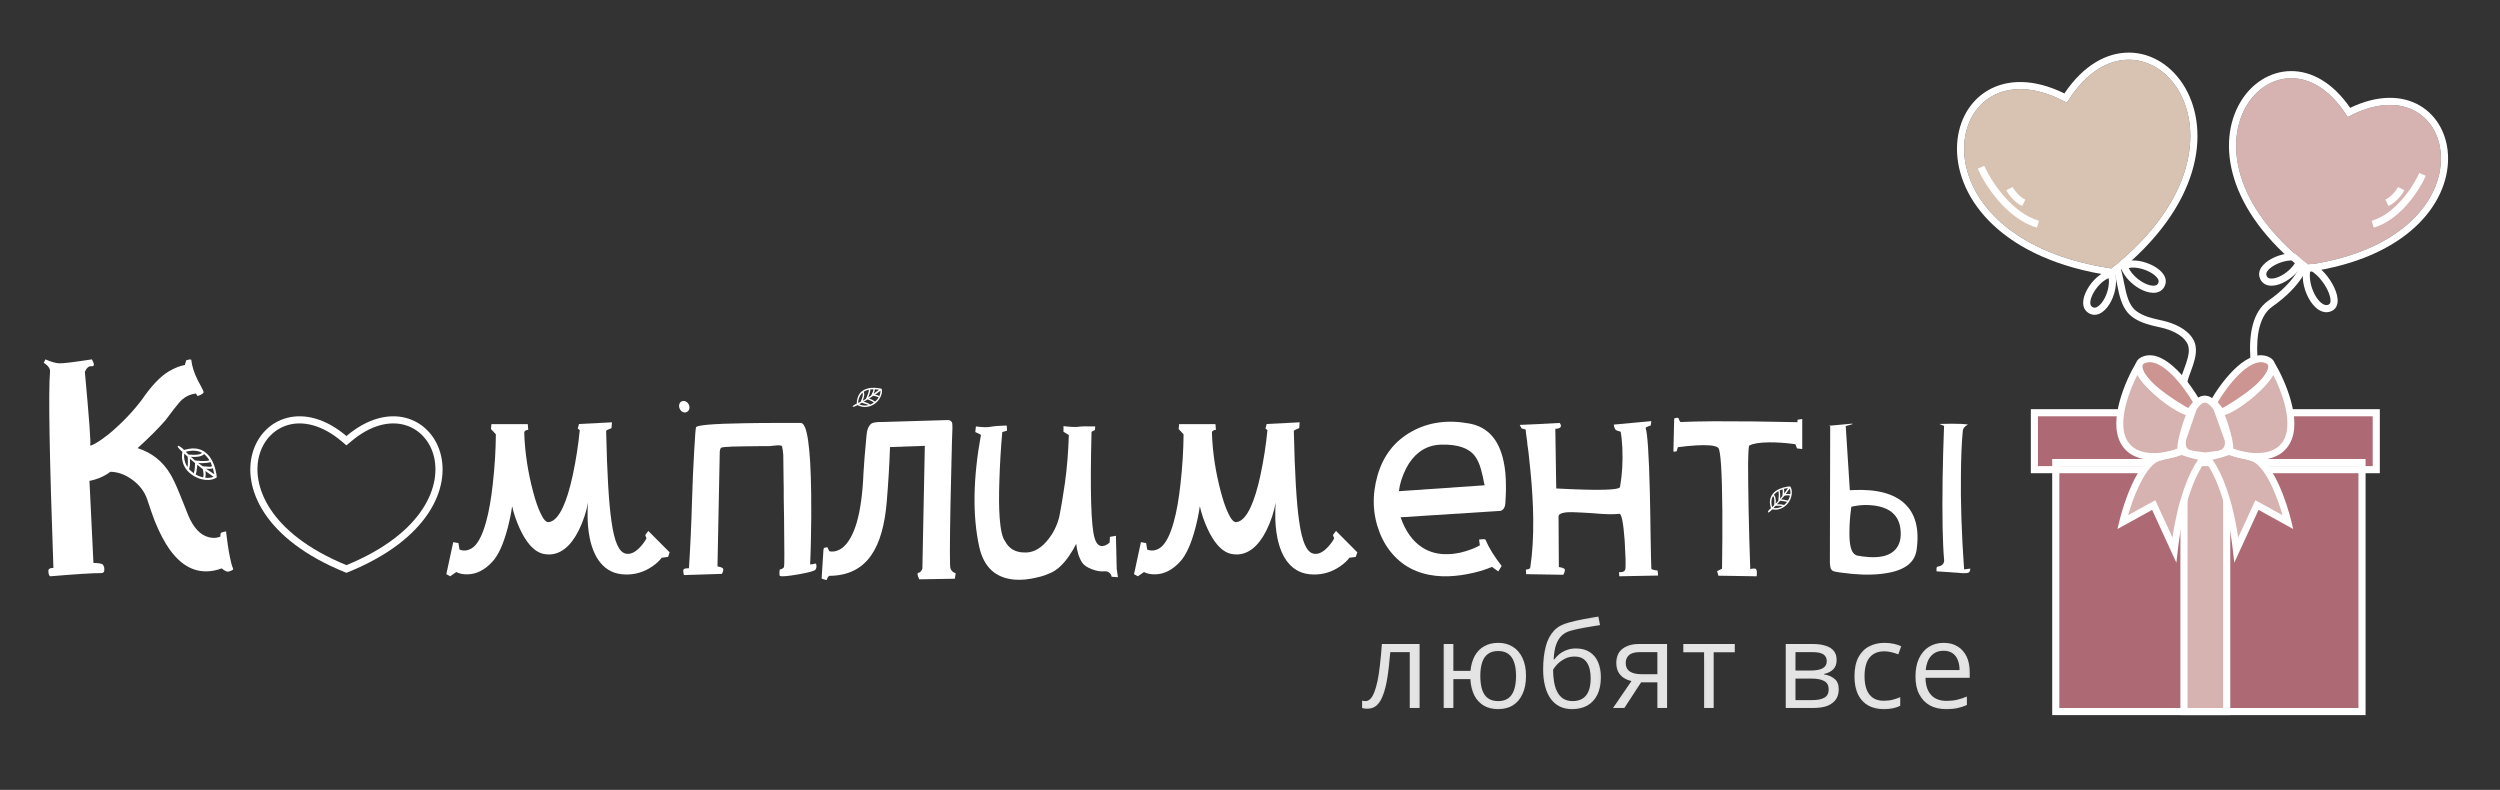 <svg width="345" height="109" viewBox="0 0 345 109" fill="none" xmlns="http://www.w3.org/2000/svg">
<rect x="0" y="0" width="345" height="109" fill="#333333" stroke="none"/>
<mask id="mask0_138_84245" style="mask-type:luminance" maskUnits="userSpaceOnUse" x="186" y="83" width="87" height="16">
<path d="M195.908 97.703H194.545V89.994H191.859C191.751 91.385 191.615 92.577 191.448 93.57C191.286 94.559 191.082 95.367 190.835 95.996C190.592 96.618 190.298 97.078 189.948 97.373C189.604 97.663 189.192 97.808 188.714 97.808C188.569 97.808 188.431 97.8 188.302 97.784C188.174 97.768 188.064 97.741 187.972 97.703V96.688C188.042 96.71 188.115 96.726 188.189 96.737C188.27 96.747 188.354 96.753 188.44 96.753C188.682 96.753 188.902 96.653 189.1 96.455C189.305 96.251 189.488 95.944 189.649 95.536C189.816 95.128 189.963 94.612 190.093 93.989C190.222 93.361 190.335 92.623 190.431 91.774C190.533 90.92 190.622 89.953 190.698 88.874H195.908V97.703ZM210.589 93.272C210.589 94.234 210.432 95.058 210.121 95.746C209.814 96.433 209.374 96.96 208.799 97.325C208.223 97.685 207.535 97.864 206.734 97.864C205.987 97.864 205.333 97.703 204.774 97.381C204.221 97.059 203.782 96.589 203.46 95.971C203.143 95.354 202.96 94.602 202.912 93.716H200.565V97.703H199.226V88.874H200.565V92.58H202.927C203.003 91.763 203.202 91.068 203.524 90.493C203.846 89.918 204.283 89.478 204.83 89.172C205.379 88.866 206.024 88.713 206.766 88.713C207.54 88.713 208.212 88.895 208.782 89.26C209.357 89.62 209.801 90.141 210.113 90.823C210.43 91.5 210.589 92.316 210.589 93.272ZM204.283 93.272C204.283 94.014 204.365 94.645 204.532 95.166C204.704 95.681 204.971 96.076 205.33 96.35C205.696 96.618 206.17 96.753 206.75 96.753C207.326 96.753 207.793 96.618 208.153 96.35C208.519 96.081 208.785 95.689 208.951 95.174C209.123 94.653 209.21 94.019 209.21 93.272C209.21 92.537 209.123 91.914 208.951 91.403C208.779 90.893 208.514 90.507 208.153 90.243C207.793 89.975 207.326 89.841 206.75 89.841C206.175 89.841 205.704 89.975 205.338 90.243C204.979 90.507 204.712 90.893 204.54 91.403C204.368 91.914 204.283 92.537 204.283 93.272ZM212.955 92.402C212.955 91.146 213.076 90.074 213.318 89.188C213.56 88.296 213.933 87.582 214.44 87.045C214.95 86.503 215.606 86.132 216.407 85.933C217.095 85.745 217.794 85.584 218.504 85.45C219.213 85.31 219.904 85.189 220.576 85.087L220.81 86.264C220.471 86.312 220.117 86.368 219.746 86.433C219.374 86.492 219.004 86.556 218.632 86.626C218.262 86.691 217.912 86.76 217.585 86.836C217.256 86.905 216.966 86.978 216.714 87.053C216.257 87.177 215.862 87.391 215.528 87.698C215.2 88.004 214.939 88.425 214.745 88.962C214.557 89.499 214.444 90.176 214.407 90.993H214.503C214.665 90.756 214.886 90.523 215.165 90.292C215.445 90.061 215.778 89.87 216.165 89.72C216.552 89.564 216.988 89.486 217.472 89.486C218.235 89.486 218.872 89.653 219.383 89.986C219.893 90.313 220.278 90.775 220.536 91.371C220.795 91.967 220.923 92.665 220.923 93.466C220.923 94.427 220.756 95.235 220.423 95.891C220.095 96.546 219.633 97.04 219.036 97.373C218.44 97.701 217.738 97.864 216.931 97.864C216.308 97.864 215.749 97.744 215.253 97.502C214.765 97.26 214.348 96.906 214.004 96.439C213.665 95.971 213.405 95.399 213.222 94.722C213.044 94.046 212.955 93.272 212.955 92.402ZM217.036 96.753C217.546 96.753 217.985 96.645 218.35 96.43C218.722 96.216 219.007 95.877 219.205 95.415C219.41 94.948 219.512 94.341 219.512 93.595C219.512 92.66 219.332 91.93 218.971 91.403C218.617 90.872 218.047 90.606 217.262 90.606C216.773 90.606 216.329 90.71 215.932 90.92C215.533 91.124 215.197 91.368 214.923 91.653C214.649 91.938 214.45 92.193 214.327 92.418C214.327 92.966 214.367 93.498 214.447 94.014C214.528 94.529 214.668 94.994 214.867 95.407C215.066 95.821 215.34 96.148 215.69 96.39C216.045 96.632 216.493 96.753 217.036 96.753ZM224.161 97.703H222.596L225.145 93.981C224.773 93.901 224.429 93.764 224.113 93.57C223.795 93.372 223.537 93.101 223.338 92.757C223.145 92.413 223.047 91.986 223.047 91.476C223.047 90.627 223.33 89.983 223.895 89.543C224.465 89.097 225.215 88.874 226.144 88.874H230.056V97.703H228.718V94.159H226.476L224.161 97.703ZM224.346 91.484C224.346 92.01 224.534 92.402 224.911 92.66C225.287 92.913 225.825 93.039 226.524 93.039H228.718V89.994H226.29C225.602 89.994 225.105 90.133 224.798 90.412C224.497 90.686 224.346 91.044 224.346 91.484ZM239.398 90.01H236.487V97.703H235.164V90.01H232.293V88.874H239.398V90.01ZM253.454 91.089C253.454 91.642 253.293 92.075 252.97 92.386C252.648 92.692 252.231 92.899 251.72 93.007V93.071C252.275 93.146 252.75 93.345 253.147 93.667C253.551 93.984 253.753 94.47 253.753 95.125C253.753 95.63 253.632 96.076 253.39 96.463C253.147 96.849 252.769 97.153 252.253 97.373C251.737 97.593 251.065 97.703 250.236 97.703H246.43V88.874H250.205C250.839 88.874 251.398 88.946 251.881 89.091C252.371 89.231 252.755 89.462 253.035 89.784C253.314 90.106 253.454 90.541 253.454 91.089ZM252.357 95.125C252.357 94.604 252.159 94.228 251.761 93.998C251.368 93.766 250.795 93.651 250.043 93.651H247.777V96.616H250.075C250.817 96.616 251.381 96.503 251.768 96.277C252.162 96.046 252.357 95.662 252.357 95.125ZM252.092 91.242C252.092 90.823 251.938 90.512 251.632 90.308C251.325 90.098 250.823 89.994 250.123 89.994H247.777V92.531H249.89C250.616 92.531 251.164 92.427 251.535 92.217C251.906 92.008 252.092 91.683 252.092 91.242ZM259.95 97.864C259.155 97.864 258.453 97.701 257.845 97.373C257.237 97.045 256.764 96.546 256.425 95.875C256.087 95.203 255.918 94.357 255.918 93.337C255.918 92.268 256.095 91.395 256.45 90.719C256.811 90.037 257.305 89.532 257.934 89.204C258.563 88.876 259.277 88.713 260.079 88.713C260.52 88.713 260.944 88.758 261.353 88.85C261.767 88.936 262.106 89.046 262.37 89.18L261.967 90.3C261.697 90.192 261.386 90.096 261.031 90.01C260.681 89.924 260.353 89.881 260.047 89.881C259.434 89.881 258.923 90.012 258.515 90.276C258.111 90.539 257.807 90.925 257.603 91.436C257.404 91.946 257.305 92.574 257.305 93.321C257.305 94.035 257.401 94.645 257.595 95.15C257.794 95.654 258.087 96.041 258.474 96.31C258.867 96.573 259.356 96.704 259.942 96.704C260.41 96.704 260.831 96.656 261.208 96.559C261.584 96.457 261.926 96.339 262.232 96.205V97.397C261.936 97.548 261.606 97.663 261.24 97.744C260.881 97.824 260.45 97.864 259.95 97.864ZM268.228 88.713C268.98 88.713 269.626 88.879 270.164 89.212C270.701 89.545 271.112 90.012 271.397 90.614C271.682 91.21 271.825 91.908 271.825 92.709V93.538H265.72C265.736 94.575 265.994 95.364 266.494 95.907C266.994 96.449 267.699 96.72 268.607 96.72C269.166 96.72 269.66 96.669 270.091 96.567C270.521 96.465 270.968 96.315 271.43 96.116V97.292C270.983 97.491 270.54 97.636 270.099 97.728C269.663 97.819 269.147 97.864 268.551 97.864C267.701 97.864 266.959 97.693 266.325 97.349C265.696 97 265.206 96.49 264.857 95.818C264.507 95.147 264.332 94.325 264.332 93.353C264.332 92.402 264.492 91.581 264.808 90.888C265.131 90.19 265.582 89.653 266.163 89.277C266.749 88.901 267.437 88.713 268.228 88.713ZM268.212 89.808C267.497 89.808 266.927 90.042 266.502 90.509C266.077 90.976 265.824 91.629 265.744 92.467H270.421C270.416 91.94 270.333 91.479 270.171 91.081C270.015 90.678 269.776 90.367 269.454 90.147C269.132 89.921 268.717 89.808 268.212 89.808Z" fill="#E4E4E4" stroke="white" stroke-width="2"/>
</mask>
<g mask="url(#mask0_138_84245)">
<path d="M195.908 97.703H194.545V89.994H191.859C191.751 91.385 191.615 92.577 191.448 93.57C191.286 94.559 191.082 95.367 190.835 95.996C190.592 96.618 190.298 97.078 189.948 97.373C189.604 97.663 189.192 97.808 188.714 97.808C188.569 97.808 188.431 97.8 188.302 97.784C188.174 97.768 188.064 97.741 187.972 97.703V96.688C188.042 96.71 188.115 96.726 188.189 96.737C188.27 96.747 188.354 96.753 188.44 96.753C188.682 96.753 188.902 96.653 189.1 96.455C189.305 96.251 189.488 95.944 189.649 95.536C189.816 95.128 189.963 94.612 190.093 93.989C190.222 93.361 190.335 92.623 190.431 91.774C190.533 90.92 190.622 89.953 190.698 88.874H195.908V97.703ZM210.589 93.272C210.589 94.234 210.432 95.058 210.121 95.746C209.814 96.433 209.374 96.96 208.799 97.325C208.223 97.685 207.535 97.864 206.734 97.864C205.987 97.864 205.333 97.703 204.774 97.381C204.221 97.059 203.782 96.589 203.46 95.971C203.143 95.354 202.96 94.602 202.912 93.716H200.565V97.703H199.226V88.874H200.565V92.58H202.927C203.003 91.763 203.202 91.068 203.524 90.493C203.846 89.918 204.283 89.478 204.83 89.172C205.379 88.866 206.024 88.713 206.766 88.713C207.54 88.713 208.212 88.895 208.782 89.26C209.357 89.62 209.801 90.141 210.113 90.823C210.43 91.5 210.589 92.316 210.589 93.272ZM204.283 93.272C204.283 94.014 204.365 94.645 204.532 95.166C204.704 95.681 204.971 96.076 205.33 96.35C205.696 96.618 206.17 96.753 206.75 96.753C207.326 96.753 207.793 96.618 208.153 96.35C208.519 96.081 208.785 95.689 208.951 95.174C209.123 94.653 209.21 94.019 209.21 93.272C209.21 92.537 209.123 91.914 208.951 91.403C208.779 90.893 208.514 90.507 208.153 90.243C207.793 89.975 207.326 89.841 206.75 89.841C206.175 89.841 205.704 89.975 205.338 90.243C204.979 90.507 204.712 90.893 204.54 91.403C204.368 91.914 204.283 92.537 204.283 93.272ZM212.955 92.402C212.955 91.146 213.076 90.074 213.318 89.188C213.56 88.296 213.933 87.582 214.44 87.045C214.95 86.503 215.606 86.132 216.407 85.933C217.095 85.745 217.794 85.584 218.504 85.45C219.213 85.31 219.904 85.189 220.576 85.087L220.81 86.264C220.471 86.312 220.117 86.368 219.746 86.433C219.374 86.492 219.004 86.556 218.632 86.626C218.262 86.691 217.912 86.76 217.585 86.836C217.256 86.905 216.966 86.978 216.714 87.053C216.257 87.177 215.862 87.391 215.528 87.698C215.2 88.004 214.939 88.425 214.745 88.962C214.557 89.499 214.444 90.176 214.407 90.993H214.503C214.665 90.756 214.886 90.523 215.165 90.292C215.445 90.061 215.778 89.87 216.165 89.72C216.552 89.564 216.988 89.486 217.472 89.486C218.235 89.486 218.872 89.653 219.383 89.986C219.893 90.313 220.278 90.775 220.536 91.371C220.795 91.967 220.923 92.665 220.923 93.466C220.923 94.427 220.756 95.235 220.423 95.891C220.095 96.546 219.633 97.04 219.036 97.373C218.44 97.701 217.738 97.864 216.931 97.864C216.308 97.864 215.749 97.744 215.253 97.502C214.765 97.26 214.348 96.906 214.004 96.439C213.665 95.971 213.405 95.399 213.222 94.722C213.044 94.046 212.955 93.272 212.955 92.402ZM217.036 96.753C217.546 96.753 217.985 96.645 218.35 96.43C218.722 96.216 219.007 95.877 219.205 95.415C219.41 94.948 219.512 94.341 219.512 93.595C219.512 92.66 219.332 91.93 218.971 91.403C218.617 90.872 218.047 90.606 217.262 90.606C216.773 90.606 216.329 90.71 215.932 90.92C215.533 91.124 215.197 91.368 214.923 91.653C214.649 91.938 214.45 92.193 214.327 92.418C214.327 92.966 214.367 93.498 214.447 94.014C214.528 94.529 214.668 94.994 214.867 95.407C215.066 95.821 215.34 96.148 215.69 96.39C216.045 96.632 216.493 96.753 217.036 96.753ZM224.161 97.703H222.596L225.145 93.981C224.773 93.901 224.429 93.764 224.113 93.57C223.795 93.372 223.537 93.101 223.338 92.757C223.145 92.413 223.047 91.986 223.047 91.476C223.047 90.627 223.33 89.983 223.895 89.543C224.465 89.097 225.215 88.874 226.144 88.874H230.056V97.703H228.718V94.159H226.476L224.161 97.703ZM224.346 91.484C224.346 92.01 224.534 92.402 224.911 92.66C225.287 92.913 225.825 93.039 226.524 93.039H228.718V89.994H226.29C225.602 89.994 225.105 90.133 224.798 90.412C224.497 90.686 224.346 91.044 224.346 91.484ZM239.398 90.01H236.487V97.703H235.164V90.01H232.293V88.874H239.398V90.01ZM253.454 91.089C253.454 91.642 253.293 92.075 252.97 92.386C252.648 92.692 252.231 92.899 251.72 93.007V93.071C252.275 93.146 252.75 93.345 253.147 93.667C253.551 93.984 253.753 94.47 253.753 95.125C253.753 95.63 253.632 96.076 253.39 96.463C253.147 96.849 252.769 97.153 252.253 97.373C251.737 97.593 251.065 97.703 250.236 97.703H246.43V88.874H250.205C250.839 88.874 251.398 88.946 251.881 89.091C252.371 89.231 252.755 89.462 253.035 89.784C253.314 90.106 253.454 90.541 253.454 91.089ZM252.357 95.125C252.357 94.604 252.159 94.228 251.761 93.998C251.368 93.766 250.795 93.651 250.043 93.651H247.777V96.616H250.075C250.817 96.616 251.381 96.503 251.768 96.277C252.162 96.046 252.357 95.662 252.357 95.125ZM252.092 91.242C252.092 90.823 251.938 90.512 251.632 90.308C251.325 90.098 250.823 89.994 250.123 89.994H247.777V92.531H249.89C250.616 92.531 251.164 92.427 251.535 92.217C251.906 92.008 252.092 91.683 252.092 91.242ZM259.95 97.864C259.155 97.864 258.453 97.701 257.845 97.373C257.237 97.045 256.764 96.546 256.425 95.875C256.087 95.203 255.918 94.357 255.918 93.337C255.918 92.268 256.095 91.395 256.45 90.719C256.811 90.037 257.305 89.532 257.934 89.204C258.563 88.876 259.277 88.713 260.079 88.713C260.52 88.713 260.944 88.758 261.353 88.85C261.767 88.936 262.106 89.046 262.37 89.18L261.967 90.3C261.697 90.192 261.386 90.096 261.031 90.01C260.681 89.924 260.353 89.881 260.047 89.881C259.434 89.881 258.923 90.012 258.515 90.276C258.111 90.539 257.807 90.925 257.603 91.436C257.404 91.946 257.305 92.574 257.305 93.321C257.305 94.035 257.401 94.645 257.595 95.15C257.794 95.654 258.087 96.041 258.474 96.31C258.867 96.573 259.356 96.704 259.942 96.704C260.41 96.704 260.831 96.656 261.208 96.559C261.584 96.457 261.926 96.339 262.232 96.205V97.397C261.936 97.548 261.606 97.663 261.24 97.744C260.881 97.824 260.45 97.864 259.95 97.864ZM268.228 88.713C268.98 88.713 269.626 88.879 270.164 89.212C270.701 89.545 271.112 90.012 271.397 90.614C271.682 91.21 271.825 91.908 271.825 92.709V93.538H265.72C265.736 94.575 265.994 95.364 266.494 95.907C266.994 96.449 267.699 96.72 268.607 96.72C269.166 96.72 269.66 96.669 270.091 96.567C270.521 96.465 270.968 96.315 271.43 96.116V97.292C270.983 97.491 270.54 97.636 270.099 97.728C269.663 97.819 269.147 97.864 268.551 97.864C267.701 97.864 266.959 97.693 266.325 97.349C265.696 97 265.206 96.49 264.857 95.818C264.507 95.147 264.332 94.325 264.332 93.353C264.332 92.402 264.492 91.581 264.808 90.888C265.131 90.19 265.582 89.653 266.163 89.277C266.749 88.901 267.437 88.713 268.228 88.713ZM268.212 89.808C267.497 89.808 266.927 90.042 266.502 90.509C266.077 90.976 265.824 91.629 265.744 92.467H270.421C270.416 91.94 270.333 91.479 270.171 91.081C270.015 90.678 269.776 90.367 269.454 90.147C269.132 89.921 268.717 89.808 268.212 89.808Z" fill="#E4E4E4"/>
</g>
<path d="M6.906 51.29C6.948 50.885 6.659 50.474 6.038 50.055L6.271 49.594C7.033 49.929 7.661 50.111 8.155 50.139C8.634 50.166 10.144 49.985 12.684 49.594C13.051 50.264 13.044 50.578 12.663 50.536C12.268 50.494 11.95 50.752 11.71 51.311C12.303 57.73 12.55 61.1 12.451 61.421C12.395 61.561 12.634 61.484 13.171 61.191C13.749 60.856 14.377 60.416 15.054 59.872C16.79 58.421 18.292 56.858 19.562 55.183C20.889 53.244 22.144 51.925 23.33 51.227C24.134 50.766 24.86 50.48 25.51 50.369L25.7 49.72C26.152 49.58 26.384 49.566 26.398 49.678C26.497 50.557 26.794 51.485 27.287 52.462C27.358 52.616 27.45 52.79 27.562 52.985L27.689 53.216L27.795 53.425C27.965 53.732 28.063 53.948 28.092 54.074C28.134 54.255 27.859 54.451 27.266 54.66L27.033 54.304C26.116 54.416 25.347 54.834 24.726 55.56C24.402 55.923 23.767 56.739 22.822 58.009C21.876 59.098 20.599 60.375 18.991 61.84C20.952 62.468 22.462 63.668 23.52 65.44C23.901 66.096 24.317 66.982 24.769 68.099L25.361 69.564C25.601 70.192 25.806 70.709 25.975 71.113C26.709 72.858 27.668 73.869 28.854 74.148C29.446 74.288 29.968 74.253 30.42 74.044C30.406 73.779 30.427 73.618 30.483 73.562C30.554 73.465 30.794 73.388 31.203 73.332V73.374C31.203 73.416 31.21 73.465 31.224 73.52C31.224 73.604 31.231 73.681 31.245 73.751C31.273 73.96 31.302 74.176 31.33 74.4C31.358 74.665 31.393 74.93 31.436 75.195C31.534 75.879 31.64 76.479 31.753 76.995C31.88 77.651 32.021 78.147 32.176 78.482C32.219 78.579 32.113 78.677 31.859 78.775C31.633 78.872 31.457 78.907 31.33 78.879C31.231 78.851 31.125 78.802 31.012 78.733C30.857 78.649 30.723 78.551 30.61 78.44C27.774 79.458 25.368 78.579 23.393 75.802C22.702 74.825 22.053 73.597 21.446 72.118C21.234 71.588 21.016 70.995 20.79 70.339C20.719 70.129 20.635 69.871 20.536 69.564L20.409 69.208L20.303 68.894C19.95 67.848 19.273 66.954 18.271 66.215C17.284 65.489 16.268 65.119 15.224 65.106C14.433 65.719 13.474 66.138 12.345 66.361L12.895 77.686C13.559 77.7 13.975 77.763 14.144 77.874C14.201 77.902 14.257 77.986 14.313 78.126C14.37 78.251 14.398 78.384 14.398 78.523C14.426 78.9 14.278 79.089 13.954 79.089C12.938 79.075 10.595 79.221 6.927 79.528C6.772 79.458 6.687 79.214 6.673 78.796C6.673 78.502 6.906 78.363 7.371 78.377C6.821 62.942 6.666 53.913 6.906 51.29ZM26.208 64.163C26.18 64.443 26.137 64.631 26.081 64.729C26.279 64.938 26.497 65.133 26.737 65.315C26.822 65.078 26.871 64.826 26.885 64.561C26.885 64.45 26.892 64.331 26.906 64.205C26.921 64.108 26.927 64.01 26.927 63.912L26.208 63.305C26.208 63.459 26.215 63.598 26.229 63.724C26.215 63.891 26.208 64.038 26.208 64.163ZM25.89 63.012L25.425 62.593C25.411 62.761 25.404 62.907 25.404 63.033C25.432 63.535 25.587 64.01 25.869 64.457C25.898 64.345 25.912 64.24 25.912 64.142C25.926 63.905 25.926 63.626 25.912 63.305C25.912 63.208 25.905 63.11 25.89 63.012ZM26.949 62.761C27.428 62.747 27.739 62.656 27.88 62.489C27.485 62.266 27.033 62.168 26.525 62.196C26.257 62.21 25.961 62.259 25.637 62.342L25.996 62.719H26.06L26.081 62.74H26.145C26.201 62.754 26.264 62.754 26.335 62.74C26.434 62.754 26.525 62.761 26.61 62.761C26.723 62.761 26.836 62.761 26.949 62.761ZM28.028 63.619C28.423 63.633 28.712 63.598 28.896 63.515C28.67 63.152 28.416 62.859 28.134 62.635L28.155 62.677C28.028 62.803 27.845 62.901 27.605 62.97C27.436 63.012 27.217 63.04 26.949 63.054C26.751 63.068 26.547 63.061 26.335 63.033C26.547 63.228 26.751 63.41 26.949 63.577L26.927 63.536L27.118 63.556L27.139 63.577H27.203C27.259 63.577 27.323 63.577 27.393 63.577C27.492 63.591 27.591 63.605 27.689 63.619H28.028ZM29.277 64.373C29.235 64.219 29.178 64.066 29.108 63.912L29.044 63.766C28.846 63.849 28.501 63.898 28.007 63.912C27.894 63.912 27.767 63.912 27.626 63.912C27.527 63.898 27.428 63.884 27.33 63.87L27.922 64.31L28.092 64.352H28.113L28.176 64.373H28.388L28.663 64.394C28.762 64.408 28.854 64.415 28.938 64.415C29.009 64.415 29.079 64.401 29.15 64.373L29.213 64.352L29.256 64.331L29.277 64.373ZM28.325 65.922C28.48 65.95 28.628 65.957 28.769 65.943C29.023 65.943 29.256 65.894 29.467 65.796C29.1 65.545 28.727 65.28 28.346 65.001C28.36 65.154 28.374 65.294 28.388 65.419C28.374 65.657 28.353 65.824 28.325 65.922ZM28.049 65.064C28.035 64.966 28.014 64.861 27.986 64.75L27.224 64.142C27.196 64.31 27.181 64.464 27.181 64.603L27.139 64.833L27.118 65.064C27.076 65.245 27.041 65.385 27.012 65.482C27.323 65.664 27.668 65.796 28.049 65.88L28.028 65.859C28.042 65.859 28.056 65.817 28.07 65.734C28.085 65.636 28.092 65.538 28.092 65.44C28.078 65.329 28.063 65.203 28.049 65.064ZM29.383 64.624L29.319 64.645C29.235 64.673 29.115 64.694 28.959 64.708C28.804 64.708 28.628 64.701 28.43 64.687C28.769 64.924 29.15 65.175 29.573 65.44C29.517 65.161 29.453 64.889 29.383 64.624ZM28.769 66.236C28.12 66.264 27.471 66.096 26.822 65.734C25.735 65.106 25.164 64.212 25.107 63.054C25.107 62.831 25.129 62.6 25.171 62.363C24.889 62.112 24.691 61.91 24.578 61.756C24.508 61.617 24.501 61.54 24.557 61.526C24.614 61.498 24.719 61.54 24.875 61.652C25.058 61.763 25.234 61.91 25.404 62.091C25.799 61.98 26.166 61.91 26.504 61.882H26.525C27.231 61.854 27.845 62.042 28.367 62.447C28.79 62.782 29.129 63.236 29.383 63.808C29.58 64.212 29.721 64.666 29.806 65.168C29.848 65.322 29.877 65.475 29.891 65.629V65.754L29.912 65.796V65.88L29.848 65.922C29.538 66.117 29.178 66.222 28.769 66.236Z" fill="white"/>
<path d="M62.546 74.818L63.265 74.944L63.413 75.844C63.569 75.914 63.766 75.956 64.006 75.97C64.204 75.984 64.408 75.956 64.62 75.886C64.86 75.816 65.092 75.691 65.318 75.509C66.01 74.937 66.595 73.779 67.075 72.034C67.47 70.625 67.78 68.873 68.006 66.78C68.274 64.394 68.415 62.112 68.429 59.935L67.752 59.202L67.816 58.533H72.832L72.895 59.307C72.796 59.321 72.705 59.342 72.62 59.37C72.422 59.454 72.331 59.579 72.345 59.747C72.43 62.398 72.839 65.106 73.572 67.869C73.911 69.152 74.264 70.164 74.631 70.904C75.012 71.699 75.364 72.083 75.689 72.055C76.409 71.999 77.079 71.302 77.7 69.962C78.193 68.887 78.638 67.436 79.033 65.608C79.484 63.501 79.809 61.414 80.007 59.349L79.731 59.14L79.901 58.512L84.451 58.281L84.388 59.077C83.894 59.272 83.647 59.405 83.647 59.475C83.774 65.336 84.021 69.501 84.388 71.971C84.585 73.381 84.846 74.448 85.171 75.174C85.495 75.9 85.897 76.312 86.377 76.409C87.012 76.535 87.675 76.221 88.367 75.467C88.719 75.091 89.001 74.7 89.213 74.295L89.044 73.834L89.467 73.269L92.409 76.221L92.197 76.849L91.308 76.974C91.012 77.379 90.582 77.777 90.017 78.168C88.874 78.949 87.633 79.319 86.292 79.277C84.867 79.249 83.724 78.712 82.864 77.665C82.172 76.828 81.678 75.691 81.382 74.253C81.171 73.22 81.072 72.09 81.086 70.862C81.086 70.262 81.107 69.752 81.149 69.334C80.909 70.66 80.479 71.951 79.858 73.207C79.308 74.309 78.68 75.139 77.975 75.698C77.1 76.395 76.133 76.647 75.075 76.451C74.384 76.326 73.728 75.907 73.107 75.195C72.613 74.623 72.154 73.876 71.731 72.955C71.251 71.909 70.899 70.876 70.673 69.857C70.546 70.778 70.341 71.783 70.059 72.872C69.481 75.062 68.782 76.605 67.964 77.498C66.906 78.656 65.756 79.242 64.514 79.256C63.893 79.27 63.378 79.165 62.969 78.942L62.122 79.528L61.593 79.235L62.546 74.818Z" fill="white"/>
<path d="M95.076 78.419C95.273 75.307 95.414 72.195 95.499 69.083C95.569 66.724 95.668 64.45 95.795 62.259C95.908 60.235 95.993 59.14 96.049 58.972C96.148 58.665 98.37 58.477 102.716 58.407C104.084 58.379 105.693 58.365 107.541 58.365C107.852 58.365 108.184 58.365 108.537 58.365C108.677 58.365 108.826 58.365 108.981 58.365H109.383C109.976 58.365 110.349 58.365 110.504 58.365C111.379 58.351 111.859 61.603 111.944 68.12C111.972 70.157 111.958 72.397 111.901 74.839C111.873 76.067 111.838 77.086 111.796 77.895C112.064 77.882 112.269 77.847 112.409 77.791C112.48 77.749 112.544 77.756 112.6 77.812C112.642 77.868 112.664 77.944 112.664 78.042C112.691 78.279 112.642 78.475 112.515 78.628C112.388 78.796 111.619 79.005 110.208 79.256C108.783 79.507 107.929 79.584 107.647 79.486C107.549 79.458 107.534 79.158 107.605 78.586C107.689 78.586 107.774 78.565 107.859 78.523C107.929 78.496 107.993 78.461 108.049 78.419C108.12 78.363 108.169 78.3 108.198 78.23C108.254 78.119 108.254 75.816 108.198 71.323C108.184 70.639 108.169 69.752 108.155 68.664V68.015C108.155 67.75 108.155 67.541 108.155 67.387C108.142 66.899 108.134 66.494 108.134 66.173C108.106 64.401 108.091 63.263 108.091 62.761C108.091 62.705 108.071 62.51 108.029 62.175C107.972 61.826 107.936 61.631 107.922 61.589C107.88 61.477 107.619 61.435 107.139 61.463C107.055 61.477 106.956 61.491 106.843 61.505H106.695L106.568 61.526C106.37 61.554 106.244 61.568 106.187 61.568C106.074 61.568 105.891 61.568 105.636 61.568H105.277C105.121 61.568 104.994 61.568 104.896 61.568C104.177 61.582 103.569 61.589 103.076 61.589C101.482 61.603 100.452 61.638 99.986 61.693C99.873 61.707 99.775 61.721 99.689 61.735C99.562 61.763 99.491 61.791 99.478 61.819C99.422 61.875 99.371 62.028 99.329 62.279L99.012 78.168C99.435 78.237 99.689 78.335 99.775 78.461C99.859 78.6 99.81 78.844 99.626 79.193L94.377 79.361C94.278 78.942 94.264 78.677 94.335 78.565C94.419 78.468 94.666 78.419 95.076 78.419ZM93.806 56.418C93.707 56.209 93.686 56.007 93.742 55.811C93.784 55.616 93.89 55.476 94.06 55.393C94.243 55.309 94.427 55.309 94.61 55.393C94.808 55.476 94.956 55.623 95.054 55.832C95.153 56.041 95.174 56.244 95.118 56.439C95.061 56.635 94.949 56.774 94.779 56.858C94.61 56.942 94.427 56.942 94.229 56.858C94.046 56.774 93.904 56.628 93.806 56.418Z" fill="white"/>
<path d="M119.161 65.273C119.203 64.352 119.344 62.607 119.584 60.04C119.641 59.356 119.823 58.861 120.134 58.553C120.289 58.386 120.593 58.288 121.044 58.26C121.255 58.233 121.461 58.226 121.658 58.239L130.865 57.967C131.048 57.981 131.203 58.065 131.33 58.218C131.415 58.33 131.45 58.616 131.436 59.077C131.394 60.026 131.351 61.498 131.309 63.494C131.252 65.699 131.203 67.82 131.161 69.857C131.062 75.356 131.062 78.216 131.161 78.44C131.26 78.691 131.407 78.872 131.605 78.984C131.704 79.04 131.796 79.075 131.88 79.089L131.775 79.863L126.865 79.947C126.794 79.793 126.73 79.647 126.674 79.507C126.589 79.214 126.603 79.061 126.716 79.047C126.885 79.033 127.027 78.935 127.14 78.754C127.211 78.656 127.26 78.565 127.288 78.482L127.626 61.526L122.822 61.693C122.738 64.15 122.589 66.641 122.378 69.166C122.11 72.488 121.39 74.979 120.219 76.639C118.92 78.51 116.995 79.451 114.441 79.465C114.271 79.577 114.166 79.745 114.123 79.968C114.123 80.01 114.081 80.031 113.996 80.031C113.94 80.031 113.856 80.01 113.743 79.968C113.63 79.94 113.51 79.898 113.383 79.842L113.636 75.886L113.7 75.614L114.166 75.509L114.441 76.053C114.624 76.123 114.85 76.137 115.119 76.095C115.344 76.067 115.577 75.99 115.816 75.865C116.098 75.725 116.367 75.523 116.62 75.258C117.27 74.574 117.806 73.527 118.229 72.118C118.737 70.36 119.048 68.078 119.161 65.273ZM121.446 54.388C121.418 54.472 121.383 54.569 121.341 54.681C121.284 54.625 121.178 54.569 121.024 54.513C120.938 54.499 120.847 54.486 120.748 54.472C121.016 54.29 121.27 54.102 121.51 53.906C121.51 54.074 121.488 54.234 121.446 54.388ZM120.769 55.414C120.713 55.372 120.628 55.323 120.515 55.267L120.388 55.183L120.24 55.12C120.141 55.079 120.043 55.037 119.943 54.995C120.127 54.869 120.318 54.744 120.515 54.618C120.585 54.632 120.656 54.646 120.727 54.66C120.811 54.674 120.889 54.695 120.96 54.723C121.03 54.737 121.093 54.758 121.15 54.786C121.206 54.813 121.235 54.834 121.235 54.848H121.255C121.129 55.058 120.967 55.246 120.769 55.414ZM118.844 55.895C118.758 55.867 118.667 55.832 118.568 55.79L118.928 55.581C118.956 55.595 118.984 55.602 119.013 55.602C119.055 55.616 119.09 55.63 119.118 55.644C119.33 55.7 119.513 55.755 119.668 55.811C119.725 55.839 119.781 55.867 119.838 55.895C119.499 55.993 119.168 55.993 118.844 55.895ZM119.013 54.199C119.097 54.325 119.09 54.548 118.991 54.869C118.977 54.939 118.956 55.009 118.928 55.079C118.9 55.134 118.871 55.19 118.844 55.246C118.844 55.274 118.836 55.302 118.822 55.33C118.808 55.344 118.8 55.358 118.8 55.372L118.78 55.393V55.414L118.758 55.455C118.674 55.497 118.561 55.546 118.42 55.602C118.434 55.379 118.469 55.176 118.526 54.995C118.624 54.674 118.787 54.409 119.013 54.199ZM119.161 54.095C119.359 53.941 119.605 53.837 119.901 53.781C119.916 53.92 119.874 54.116 119.774 54.367C119.746 54.437 119.718 54.507 119.69 54.576C119.676 54.632 119.654 54.695 119.626 54.765C119.598 54.834 119.57 54.89 119.541 54.932L119.499 55.037H119.521C119.365 55.12 119.21 55.211 119.055 55.309C119.111 55.169 119.153 55.037 119.182 54.911C119.238 54.744 119.266 54.597 119.266 54.472C119.281 54.318 119.252 54.185 119.182 54.074L119.161 54.095ZM119.457 55.518C119.372 55.49 119.281 55.462 119.182 55.434C119.365 55.337 119.548 55.232 119.732 55.12C119.788 55.148 119.852 55.169 119.923 55.183C119.994 55.225 120.063 55.26 120.134 55.288C120.303 55.358 120.458 55.441 120.6 55.539C120.445 55.665 120.268 55.762 120.07 55.832C120.028 55.776 119.916 55.707 119.732 55.623C119.661 55.595 119.57 55.56 119.457 55.518ZM120.536 53.718L120.515 53.739C120.515 53.739 120.515 53.746 120.515 53.76C120.515 53.774 120.515 53.788 120.515 53.802C120.515 53.844 120.509 53.892 120.494 53.948C120.48 53.99 120.458 54.046 120.431 54.116C120.402 54.172 120.374 54.227 120.345 54.283C120.345 54.311 120.338 54.339 120.325 54.367C120.311 54.381 120.303 54.395 120.303 54.409L120.282 54.43V54.472H120.261L120.219 54.576C120.092 54.674 119.95 54.765 119.796 54.848C119.823 54.793 119.852 54.73 119.88 54.66C119.908 54.576 119.937 54.499 119.965 54.43C120.078 54.109 120.12 53.879 120.092 53.739H120.219C120.318 53.725 120.423 53.718 120.536 53.718ZM121.298 53.781C121.03 53.976 120.783 54.165 120.558 54.346C120.614 54.206 120.656 54.088 120.684 53.99C120.713 53.892 120.727 53.816 120.727 53.76V53.718C120.911 53.732 121.1 53.753 121.298 53.781ZM121.658 53.655L121.595 53.634H121.573C121.559 53.634 121.545 53.627 121.531 53.613C121.517 53.613 121.503 53.613 121.488 53.613C121.39 53.585 121.284 53.565 121.171 53.551C120.833 53.509 120.509 53.502 120.198 53.53C119.774 53.572 119.408 53.69 119.097 53.886C118.716 54.123 118.462 54.479 118.335 54.953C118.265 55.176 118.229 55.428 118.229 55.707C118.06 55.776 117.919 55.853 117.806 55.937C117.707 56.007 117.658 56.062 117.658 56.104C117.658 56.146 117.714 56.153 117.827 56.125C117.954 56.097 118.123 56.028 118.335 55.916C118.491 55.986 118.638 56.041 118.78 56.084C119.175 56.195 119.563 56.195 119.943 56.084C120.282 56 120.6 55.832 120.896 55.581C121.263 55.26 121.51 54.883 121.637 54.451C121.721 54.185 121.735 53.941 121.679 53.718L121.658 53.655Z" fill="white"/>
<path d="M138.315 59.621C138.117 61.798 137.983 64.059 137.912 66.403C137.842 68.455 137.856 70.15 137.955 71.49C138.082 73.151 138.329 74.211 138.695 74.672C139.217 75.691 140.085 76.214 141.299 76.242C142.427 76.312 143.457 75.816 144.389 74.755C145.306 73.709 145.912 72.516 146.209 71.176C146.421 70.129 146.674 68.601 146.971 66.592C147.253 64.526 147.429 62.342 147.5 60.04L146.76 59.579V58.805C147.832 58.93 148.537 58.958 148.876 58.888C149.214 58.833 149.97 58.819 151.14 58.847L151.098 59.349L150.632 59.579C150.421 67.757 150.561 72.648 151.056 74.253C151.309 75.118 151.733 75.474 152.326 75.321C152.621 75.251 152.89 75.097 153.13 74.86L153.172 74.086L153.997 73.939L154.104 78.461L154.273 79.654L153.405 79.591C153.391 79.451 153.334 79.319 153.236 79.193C153.052 78.928 152.77 78.809 152.389 78.837C151.895 78.893 151.338 78.802 150.717 78.565C150.039 78.314 149.581 78.007 149.342 77.644C148.904 76.974 148.629 76.109 148.516 75.049C148.276 75.551 147.952 76.102 147.542 76.702C146.738 77.874 145.899 78.656 145.024 79.047C144.784 79.158 144.509 79.27 144.198 79.382C143.803 79.521 143.401 79.633 142.992 79.717C141.92 79.968 140.924 80.058 140.007 79.989C137.383 79.765 135.76 78.265 135.14 75.488C134.195 71.19 134.272 66.026 135.372 59.998L134.59 59.621L134.674 58.847C135.634 58.972 136.325 58.986 136.748 58.888C137.186 58.805 137.912 58.749 138.928 58.721L138.97 59.433L138.315 59.621Z" fill="white"/>
<path d="M157.448 74.818L158.167 74.944L158.315 75.844C158.471 75.914 158.668 75.956 158.908 75.97C159.106 75.984 159.31 75.956 159.521 75.886C159.761 75.816 159.994 75.691 160.22 75.509C160.911 74.937 161.497 73.779 161.977 72.034C162.372 70.625 162.682 68.873 162.908 66.78C163.177 64.394 163.317 62.112 163.332 59.935L162.654 59.202L162.718 58.533H167.734L167.797 59.307C167.699 59.321 167.606 59.342 167.522 59.37C167.324 59.454 167.233 59.579 167.247 59.747C167.331 62.398 167.741 65.106 168.474 67.869C168.813 69.152 169.166 70.164 169.533 70.904C169.914 71.699 170.266 72.083 170.591 72.055C171.311 71.999 171.981 71.302 172.601 69.962C173.096 68.887 173.54 67.436 173.935 65.608C174.386 63.501 174.71 61.414 174.908 59.349L174.634 59.14L174.803 58.512L179.353 58.281L179.29 59.077C178.796 59.272 178.548 59.405 178.548 59.475C178.675 65.336 178.923 69.501 179.29 71.971C179.487 73.381 179.749 74.448 180.073 75.174C180.397 75.9 180.799 76.312 181.279 76.409C181.914 76.535 182.577 76.221 183.268 75.467C183.621 75.091 183.903 74.7 184.115 74.295L183.945 73.834L184.369 73.269L187.311 76.221L187.099 76.849L186.211 76.974C185.914 77.379 185.484 77.777 184.919 78.168C183.776 78.949 182.535 79.319 181.194 79.277C179.769 79.249 178.626 78.712 177.766 77.665C177.074 76.828 176.581 75.691 176.284 74.253C176.073 73.22 175.973 72.09 175.988 70.862C175.988 70.262 176.009 69.752 176.051 69.334C175.811 70.66 175.381 71.951 174.761 73.207C174.21 74.309 173.582 75.139 172.876 75.698C172.002 76.395 171.036 76.647 169.977 76.451C169.286 76.326 168.629 75.907 168.008 75.195C167.515 74.623 167.056 73.876 166.633 72.955C166.154 71.909 165.801 70.876 165.575 69.857C165.448 70.778 165.244 71.783 164.961 72.872C164.383 75.062 163.684 76.605 162.866 77.498C161.807 78.656 160.658 79.242 159.416 79.256C158.795 79.27 158.28 79.165 157.871 78.942L157.024 79.528L156.495 79.235L157.448 74.818Z" fill="white"/>
<path d="M194.063 64.603C193.512 65.678 193.173 66.738 193.046 67.785C200.242 67.282 204.186 67.01 204.877 66.969L204.75 66.403L204.644 65.838C204.546 65.406 204.454 65.043 204.369 64.75C204.158 63.996 203.882 63.396 203.544 62.949C202.712 61.833 201.167 61.303 198.909 61.358C197.738 61.386 196.714 61.735 195.84 62.405C195.135 62.949 194.542 63.682 194.063 64.603ZM194.803 59.558C197.117 58.261 199.777 57.891 202.782 58.449C205.294 58.909 206.866 60.654 207.501 63.682C207.714 64.659 207.819 65.775 207.819 67.031C207.819 67.241 207.819 67.471 207.819 67.722C207.805 67.889 207.798 68.085 207.798 68.308C207.77 68.783 207.756 69.055 207.756 69.125C207.756 69.445 207.72 69.711 207.65 69.92C207.579 70.102 207.487 70.241 207.374 70.339C207.248 70.45 207.121 70.506 206.994 70.506L193.279 71.385C193.956 73.311 194.944 74.693 196.243 75.53C197.286 76.214 198.492 76.528 199.861 76.472C200.412 76.458 200.969 76.388 201.533 76.263C201.999 76.151 202.464 76.011 202.93 75.844C203.452 75.649 203.882 75.453 204.221 75.258L204.115 74.462C204.708 74.379 205.005 74.393 205.005 74.504C205.47 75.593 206.211 76.793 207.227 78.105L206.761 78.858L205.893 78.23C204.934 78.649 203.784 78.984 202.443 79.235C201.272 79.458 200.15 79.556 199.078 79.528C197.752 79.486 196.538 79.242 195.438 78.796C194.281 78.335 193.265 77.637 192.39 76.702C191.544 75.795 190.88 74.735 190.4 73.52C189.413 70.995 189.314 68.35 190.105 65.587C190.895 62.866 192.461 60.856 194.803 59.558Z" fill="white"/>
<path d="M209.978 59.119L209.725 58.637C211.177 58.581 213.011 58.491 215.227 58.365C215.269 58.407 215.304 58.456 215.333 58.512C215.361 58.553 215.382 58.602 215.397 58.658C215.41 58.728 215.41 58.798 215.397 58.867C215.368 58.937 215.311 59 215.227 59.056C215.171 59.084 215.086 59.112 214.973 59.14C214.86 59.167 214.747 59.175 214.634 59.161L214.762 67.408C220.546 67.715 223.481 67.645 223.566 67.199C223.862 65.482 223.968 63.696 223.884 61.84C223.841 60.919 223.764 60.165 223.651 59.579C223.269 59.481 223.03 59.384 222.931 59.286C222.832 59.188 222.754 58.958 222.698 58.595L227.884 58.114L227.798 58.721C227.305 58.874 227.072 58.993 227.101 59.077C227.354 59.816 227.545 62.677 227.672 67.659C227.686 68.566 227.707 69.585 227.735 70.716C227.749 71.511 227.763 72.502 227.778 73.688C227.82 76.214 227.855 77.805 227.884 78.461C227.884 78.502 227.926 78.544 228.011 78.586C228.08 78.614 228.18 78.642 228.307 78.67C228.462 78.698 228.61 78.719 228.751 78.733L228.815 79.424L223.46 79.528L223.438 78.942C223.551 78.956 223.678 78.956 223.82 78.942C223.933 78.928 224.024 78.893 224.095 78.837C224.193 78.782 224.257 78.698 224.286 78.586C224.328 78.475 224.342 78.007 224.328 77.184C224.299 76.319 224.257 75.439 224.201 74.546C224.017 72.076 223.771 70.862 223.46 70.904C222.952 70.974 222.169 70.981 221.111 70.925C220.8 70.897 220.341 70.862 219.735 70.82L219.036 70.778C218.769 70.764 218.543 70.75 218.359 70.736C217.301 70.667 216.525 70.66 216.032 70.716C215.397 70.799 215.079 70.988 215.079 71.281C215.079 71.727 215.093 74.051 215.121 78.251C215.573 78.321 215.841 78.419 215.925 78.544C215.954 78.586 215.961 78.656 215.946 78.754C215.932 78.823 215.912 78.907 215.883 79.005C215.841 79.117 215.792 79.221 215.735 79.319L210.613 79.235L210.571 78.607C210.655 78.607 210.747 78.593 210.846 78.565C210.931 78.551 211.001 78.523 211.057 78.482C211.128 78.426 211.17 78.356 211.184 78.272C211.481 76.319 211.615 74.058 211.586 71.49C211.559 69.494 211.432 67.338 211.206 65.022C211.121 64.184 211.029 63.312 210.931 62.405C210.888 62.056 210.839 61.7 210.782 61.338C210.768 61.184 210.755 61.024 210.74 60.856C210.726 60.744 210.705 60.605 210.677 60.437C210.591 59.837 210.549 59.475 210.549 59.349C210.522 59.154 210.535 59.133 210.591 59.286L209.978 59.119Z" fill="white"/>
<path d="M230.931 62.279C230.959 61.219 230.995 59.712 231.037 57.758C231.347 57.633 231.545 57.618 231.629 57.716C231.643 57.73 231.665 57.765 231.693 57.821L231.714 57.926L231.756 58.009C231.827 58.177 231.898 58.254 231.969 58.239C233.068 58.184 234.586 58.149 236.518 58.135C238.056 58.135 239.821 58.142 241.81 58.156C244.095 58.184 246.177 58.218 248.053 58.261V57.926L248.71 57.821V61.965L247.99 61.882L247.757 61.296C246.374 61.114 245.175 61.031 244.159 61.044C242.833 61.058 241.915 61.205 241.408 61.484C241.309 61.54 241.253 62.461 241.238 64.247C241.238 65.671 241.26 67.617 241.302 70.088C241.358 72.906 241.435 75.719 241.535 78.523C241.957 78.44 242.219 78.44 242.318 78.523C242.416 78.621 242.459 78.817 242.445 79.11C242.445 79.263 242.438 79.403 242.423 79.528L237.132 79.445L236.962 78.817L237.641 78.482C237.683 75.872 237.697 73.213 237.683 70.506C237.641 65.119 237.457 62.224 237.132 61.819C236.977 61.638 236.589 61.519 235.968 61.463C235.474 61.421 234.846 61.421 234.085 61.463C233.21 61.519 232.363 61.603 231.545 61.714L231.376 62.279C231.079 62.349 230.931 62.349 230.931 62.279ZM245.81 69.606C246.008 69.634 246.141 69.662 246.212 69.69C246.367 69.564 246.501 69.425 246.614 69.271C246.459 69.215 246.29 69.18 246.106 69.166C246.021 69.153 245.937 69.138 245.852 69.125C245.782 69.125 245.718 69.118 245.662 69.104C245.506 69.285 245.358 69.445 245.217 69.585C245.457 69.585 245.655 69.592 245.81 69.606ZM244.73 70.108C244.843 70.122 244.949 70.129 245.047 70.129C245.387 70.115 245.704 70.018 246 69.836C245.93 69.822 245.866 69.815 245.81 69.815C245.64 69.801 245.45 69.794 245.238 69.794C245.167 69.794 245.098 69.794 245.027 69.794L244.73 70.108ZM244.858 69.104C244.858 68.769 244.801 68.552 244.688 68.455C244.519 68.72 244.441 69.027 244.455 69.376C244.455 69.557 244.49 69.76 244.561 69.983C244.66 69.885 244.745 69.801 244.815 69.732L244.836 69.69V69.648C244.836 69.62 244.836 69.599 244.836 69.585C244.836 69.557 244.843 69.529 244.858 69.501C244.858 69.445 244.858 69.383 244.858 69.313C244.858 69.243 244.858 69.174 244.858 69.104ZM245.471 68.371C245.485 68.106 245.464 67.91 245.407 67.785C245.14 67.924 244.935 68.099 244.794 68.308V68.287C244.892 68.371 244.963 68.49 245.005 68.643C245.034 68.755 245.055 68.901 245.069 69.083C245.069 69.222 245.062 69.362 245.047 69.501C245.175 69.362 245.302 69.229 245.429 69.104H245.387L245.407 68.999V68.978C245.407 68.964 245.415 68.95 245.429 68.936C245.429 68.894 245.429 68.853 245.429 68.811C245.443 68.741 245.45 68.671 245.45 68.601C245.45 68.531 245.457 68.455 245.471 68.371ZM246 67.534C245.888 67.562 245.789 67.597 245.704 67.638L245.577 67.701C245.633 67.813 245.662 68.043 245.662 68.392C245.662 68.462 245.662 68.546 245.662 68.643C245.648 68.713 245.64 68.783 245.64 68.853C245.739 68.713 245.845 68.58 245.958 68.455L245.979 68.329C246.008 68.106 246.021 67.917 246.021 67.764C246.021 67.708 246.015 67.659 246 67.617C246 67.603 246 67.59 246 67.576C245.986 67.562 245.979 67.555 245.979 67.555L246 67.534ZM246.699 68.162C246.868 68.162 246.988 68.176 247.058 68.204C247.072 68.092 247.08 67.994 247.08 67.91C247.08 67.729 247.045 67.569 246.974 67.429C246.805 67.68 246.621 67.931 246.423 68.183C246.523 68.169 246.614 68.162 246.699 68.162ZM246.466 68.371C246.395 68.385 246.325 68.399 246.254 68.413C246.099 68.594 245.951 68.762 245.81 68.915C245.922 68.929 246.028 68.943 246.128 68.957L246.297 68.978L246.466 69.02C246.579 69.034 246.67 69.055 246.741 69.083C246.868 68.859 246.96 68.629 247.016 68.392V68.413C247.016 68.399 246.981 68.385 246.91 68.371C246.854 68.357 246.79 68.35 246.72 68.35C246.65 68.35 246.565 68.357 246.466 68.371ZM246.17 67.471L246.191 67.513C246.205 67.569 246.212 67.645 246.212 67.743C246.226 67.855 246.226 67.98 246.212 68.12C246.381 67.883 246.557 67.631 246.741 67.366C246.543 67.38 246.353 67.415 246.17 67.471ZM247.27 67.889C247.284 68.336 247.165 68.776 246.91 69.208C246.712 69.529 246.459 69.787 246.148 69.983C245.81 70.206 245.443 70.325 245.047 70.339C244.907 70.339 244.745 70.325 244.561 70.297C244.392 70.478 244.25 70.604 244.137 70.674C244.039 70.73 243.983 70.736 243.968 70.695C243.955 70.653 243.983 70.576 244.053 70.464C244.137 70.353 244.25 70.241 244.392 70.129C244.307 69.85 244.257 69.599 244.243 69.376C244.23 68.887 244.37 68.469 244.667 68.12C244.892 67.841 245.21 67.617 245.619 67.45C245.902 67.324 246.212 67.234 246.55 67.178C246.663 67.164 246.769 67.15 246.868 67.136C246.896 67.136 246.925 67.136 246.952 67.136H247.058L247.08 67.178C247.207 67.387 247.27 67.624 247.27 67.889Z" fill="white"/>
<path d="M256.367 76.683L256.381 76.686L256.395 76.687C256.495 76.699 256.58 76.712 256.654 76.723C256.778 76.753 256.902 76.776 257.025 76.791C257.333 76.835 257.628 76.864 257.909 76.878C258.676 76.922 259.36 76.88 259.953 76.741L259.965 76.738C260.838 76.51 261.513 76.059 261.91 75.352C262.301 74.657 262.383 73.787 262.233 72.798V72.796C262.086 71.853 261.641 71.091 260.893 70.549L260.885 70.543L260.877 70.538C260.278 70.137 259.539 69.888 258.683 69.769L258.682 69.769C257.709 69.636 256.758 69.665 255.826 69.858L255.486 69.929L255.439 70.273C255.31 71.227 255.238 72.195 255.223 73.176C255.201 74.145 255.251 74.925 255.391 75.49C255.518 76.008 255.78 76.576 256.367 76.683ZM253.921 79L253.917 79C253.394 78.93 253.094 78.859 252.964 78.804L252.953 78.8C252.929 78.79 252.845 78.741 252.713 78.574L252.707 78.566L252.7 78.558C252.689 78.546 252.647 78.482 252.606 78.31C252.566 78.147 252.537 77.924 252.524 77.634L252.566 59.183L252.567 58.813L252.374 58.757L255.628 58.458L255.638 58.533L255.092 58.689L254.712 58.797L254.737 59.192L255.245 67.167L255.276 67.648L255.758 67.626C259.082 67.476 261.413 68.147 262.868 69.523C264.309 70.884 264.894 72.947 264.497 75.84C264.379 76.712 263.997 77.399 263.346 77.928C262.684 78.467 261.715 78.864 260.396 79.086L260.392 79.087C259.403 79.261 258.267 79.33 256.981 79.289C256.012 79.248 254.992 79.152 253.921 79ZM270.668 58.499C271.06 58.52 271.362 58.551 271.585 58.591L271.564 58.604C271.469 58.652 271.376 58.706 271.294 58.768L271.284 58.775C271.099 58.921 270.904 59.137 270.868 59.435L270.867 59.443L270.866 59.45C270.709 61.142 270.624 63.145 270.609 65.456C270.582 67.32 270.603 69.337 270.673 71.506C270.758 73.995 270.872 76.18 271.013 78.058L271.053 78.577L271.57 78.507L271.892 78.464C271.896 78.473 271.901 78.491 271.901 78.523C271.901 78.589 271.882 78.699 271.818 78.863C271.763 78.964 271.697 79.012 271.612 79.038L271.603 79.041L271.593 79.044C271.489 79.082 271.253 79.113 270.833 79.101C270.667 79.087 270.441 79.067 270.153 79.04L269.943 79.019L269.92 79.016H269.895H269.72C269.545 78.991 269.384 78.976 269.239 78.975C268.542 78.917 267.875 78.874 267.242 78.845C267.211 78.555 267.241 78.353 267.298 78.216L267.316 78.212L267.343 78.198C267.343 78.198 267.344 78.198 267.344 78.198H267.355H267.415L267.473 78.183L267.552 78.164C267.723 78.126 267.915 78.053 268.066 77.904C268.238 77.734 268.308 77.513 268.289 77.29V77.287C268.08 74.941 268.009 71.216 268.08 66.097C268.122 63.532 268.186 61.206 268.269 59.117L268.284 58.774L267.965 58.644L267.629 58.506C268.916 58.462 269.927 58.461 270.668 58.499Z" fill="white"/>
<path fill-rule="evenodd" clip-rule="evenodd" d="M47.174 60.922C44.427 58.596 41.855 58.111 39.9 58.608C37.937 59.108 36.41 60.642 35.804 62.748C34.629 66.832 36.951 73.531 47.809 77.99C58.668 73.531 60.99 66.832 59.815 62.748C59.209 60.642 57.682 59.108 55.719 58.608C53.764 58.111 51.192 58.596 48.445 60.922L47.809 61.461L47.174 60.922ZM39.658 57.657C37.326 58.25 35.553 60.066 34.86 62.477C33.48 67.271 36.37 74.42 47.625 78.975L47.809 79.049L47.994 78.975C59.249 74.42 62.139 67.271 60.759 62.477C60.066 60.066 58.293 58.25 55.961 57.657C53.63 57.063 50.739 57.693 47.809 60.173C44.88 57.693 41.989 57.063 39.658 57.657Z" fill="white"/>
<path d="M284.831 13.964L285.23 14.171L285.471 13.793C288.018 9.81 291.076 8.223 293.819 8.241C296.571 8.259 299.137 9.892 300.709 12.617C303.816 18.01 303.008 27.78 291.371 37.044C276.652 34.827 271.057 26.77 271.047 20.549C271.042 17.404 272.446 14.71 274.821 13.321C277.188 11.937 280.631 11.786 284.831 13.964Z" fill="#D8C3B2"/>
<path fill-rule="evenodd" clip-rule="evenodd" d="M301.56 12.127C305.009 18.111 303.845 28.457 291.815 37.946L291.648 38.077L291.439 38.046C276.267 35.832 270.075 27.453 270.064 20.55C270.059 17.118 271.599 14.069 274.325 12.474C276.976 10.923 280.643 10.81 284.887 12.892C287.52 8.971 290.752 7.239 293.825 7.259C296.984 7.28 299.846 9.153 301.56 12.127ZM293.819 8.241C291.076 8.223 288.018 9.81 285.472 13.793L285.23 14.171L284.831 13.964C280.631 11.786 277.188 11.937 274.821 13.321C272.447 14.71 271.042 17.404 271.047 20.549C271.057 26.77 276.652 34.827 291.372 37.044C303.008 27.78 303.817 18.01 300.709 12.617C299.137 9.892 296.571 8.259 293.819 8.241Z" fill="white"/>
<path fill-rule="evenodd" clip-rule="evenodd" d="M275.788 27.702C274.408 26.11 273.42 24.393 272.926 23.285L273.824 22.886C274.282 23.913 275.22 25.546 276.531 27.059C277.847 28.576 279.499 29.927 281.374 30.468L281.102 31.411C278.969 30.796 277.165 29.289 275.788 27.702Z" fill="white"/>
<path fill-rule="evenodd" clip-rule="evenodd" d="M279.053 28.433C277.878 27.847 277.115 26.745 276.867 26.25L277.746 25.811C277.935 26.189 278.569 27.094 279.492 27.555L279.053 28.433Z" fill="white"/>
<path fill-rule="evenodd" clip-rule="evenodd" d="M287.514 41.34C287.416 41.926 287.49 42.574 287.986 43.017C288.241 43.245 288.531 43.387 288.846 43.43C289.158 43.472 289.459 43.412 289.733 43.289C290.268 43.05 290.732 42.56 291.091 41.992C291.808 40.855 292.244 39.17 291.885 37.704L291.792 37.326L291.403 37.33C290.785 37.336 290.176 37.638 289.658 38.034C289.132 38.437 288.648 38.977 288.273 39.548C287.9 40.117 287.613 40.748 287.514 41.34ZM291.008 38.388C290.778 38.467 290.523 38.608 290.256 38.813C289.829 39.141 289.418 39.595 289.095 40.087C288.769 40.582 288.553 41.085 288.483 41.502C288.412 41.925 288.502 42.161 288.641 42.285L288.641 42.285C288.768 42.399 288.881 42.444 288.978 42.457C289.077 42.47 289.193 42.455 289.332 42.393C289.621 42.264 289.955 41.951 290.259 41.469C290.79 40.626 291.121 39.442 291.008 38.388Z" fill="white"/>
<path fill-rule="evenodd" clip-rule="evenodd" d="M298.301 37.535C298.705 37.97 299 38.552 298.83 39.194C298.742 39.525 298.578 39.803 298.339 40.012C298.102 40.218 297.816 40.334 297.52 40.382C296.942 40.476 296.285 40.322 295.672 40.044C294.447 39.488 293.155 38.32 292.648 36.898L292.518 36.532L292.845 36.321C293.365 35.987 294.04 35.904 294.69 35.951C295.351 35.999 296.052 36.184 296.681 36.455C297.305 36.725 297.892 37.094 298.301 37.535ZM293.757 36.989C293.993 36.929 294.283 36.906 294.619 36.931C295.156 36.969 295.75 37.123 296.291 37.356C296.835 37.592 297.292 37.893 297.58 38.203C297.872 38.517 297.927 38.763 297.88 38.943L297.88 38.943C297.836 39.108 297.766 39.208 297.693 39.272C297.618 39.337 297.512 39.388 297.362 39.413C297.05 39.464 296.599 39.386 296.079 39.15C295.172 38.738 294.243 37.931 293.757 36.989Z" fill="white"/>
<path fill-rule="evenodd" clip-rule="evenodd" d="M292.14 37.011C292.392 36.912 292.407 36.398 292.507 36.65C292.722 37.193 292.866 37.803 292.992 38.409C293.032 38.605 293.071 38.799 293.109 38.992C293.192 39.41 293.273 39.822 293.373 40.231C293.664 41.43 294.07 42.41 294.889 42.984C295.852 43.659 296.865 43.889 298.071 44.164C298.233 44.201 298.399 44.239 298.568 44.278C299.27 44.442 300.058 44.711 300.775 45.103C301.489 45.493 302.164 46.023 302.598 46.723C303.374 47.975 302.966 49.383 302.623 50.432C302.523 50.739 302.412 51.037 302.307 51.321C302.288 51.37 302.27 51.419 302.252 51.467C302.13 51.798 302.018 52.11 301.929 52.423C301.753 53.04 301.674 53.639 301.803 54.304C301.903 54.823 302.352 55.414 302.935 55.741C303.503 56.06 304.065 56.069 304.497 55.678C304.698 55.495 305.008 55.51 305.191 55.711C305.373 55.912 305.358 56.222 305.157 56.404C304.31 57.173 303.252 57.046 302.453 56.597C301.668 56.156 301.003 55.344 300.838 54.491C300.67 53.627 300.781 52.864 300.983 52.154C301.083 51.802 301.207 51.459 301.33 51.127C301.349 51.076 301.368 51.025 301.387 50.975C301.492 50.691 301.595 50.414 301.688 50.128C302.047 49.031 302.27 48.058 301.762 47.24C301.449 46.734 300.93 46.307 300.303 45.964C299.68 45.624 298.98 45.383 298.344 45.234C298.183 45.196 298.021 45.16 297.859 45.123C296.667 44.854 295.456 44.581 294.324 43.788C293.193 42.994 292.718 41.699 292.418 40.463C292.313 40.033 292.224 39.586 292.14 39.157C292.103 38.969 292.066 38.785 292.029 38.608C291.906 38.01 291.775 37.471 291.593 37.011C291.493 36.759 291.887 37.111 292.14 37.011Z" fill="white"/>
<path fill-rule="evenodd" clip-rule="evenodd" d="M318.171 36.103L318.591 36.197C319.249 36.345 319.886 36.779 320.433 37.304C320.986 37.836 321.487 38.5 321.866 39.174C322.241 39.843 322.516 40.557 322.583 41.19C322.649 41.812 322.518 42.508 321.879 42.865L321.879 42.865C321.218 43.235 320.534 43.109 319.967 42.746C319.417 42.393 318.943 41.803 318.582 41.134C317.868 39.809 317.489 37.959 318.022 36.507L318.171 36.103ZM318.816 37.32C318.623 38.361 318.9 39.653 319.448 40.669C319.762 41.251 320.136 41.688 320.498 41.919C320.843 42.141 321.134 42.157 321.399 42.008M318.816 37.32C319.113 37.47 319.431 37.705 319.751 38.012C320.229 38.471 320.672 39.056 321.008 39.654C321.347 40.258 321.558 40.841 321.605 41.293C321.654 41.757 321.529 41.936 321.399 42.008" fill="white"/>
<path fill-rule="evenodd" clip-rule="evenodd" d="M313.056 37.221C312.764 37.535 312.709 37.782 312.757 37.961L312.757 37.961C312.8 38.126 312.87 38.226 312.944 38.29C313.019 38.355 313.125 38.407 313.274 38.431C313.587 38.482 314.038 38.404 314.557 38.168C315.465 37.756 316.393 36.949 316.879 36.007C316.643 35.947 316.353 35.925 316.017 35.949C315.48 35.987 314.887 36.141 314.346 36.374C313.801 36.61 313.344 36.911 313.056 37.221ZM315.947 34.969C316.597 34.923 317.272 35.005 317.792 35.34L318.119 35.55L317.988 35.917C317.481 37.339 316.189 38.506 314.964 39.062C314.352 39.34 313.695 39.494 313.116 39.4C312.82 39.352 312.535 39.236 312.297 39.03C312.058 38.821 311.894 38.543 311.807 38.212L312.282 38.087L311.807 38.213C311.807 38.212 311.807 38.212 311.807 38.212C311.636 37.57 311.931 36.988 312.336 36.553C312.745 36.112 313.331 35.743 313.956 35.473C314.584 35.202 315.285 35.017 315.947 34.969Z" fill="white"/>
<path fill-rule="evenodd" clip-rule="evenodd" d="M316.824 37.78C317.531 36.697 317.727 35.882 317.727 35.52H318.71C318.71 36.14 318.415 37.141 317.648 38.316C316.872 39.504 315.597 40.898 313.586 42.304C312.727 42.905 312.163 43.858 311.836 45.068C311.51 46.281 311.432 47.718 311.522 49.224C311.703 52.236 312.549 55.429 313.276 57.445L312.351 57.777C311.603 55.702 310.729 52.414 310.541 49.282C310.447 47.717 310.523 46.165 310.887 44.813C311.252 43.46 311.916 42.273 313.023 41.5C314.944 40.156 316.126 38.85 316.824 37.78Z" fill="white"/>
<path d="M323.739 15.781L323.98 16.152L324.374 15.951C328.172 14.015 331.285 14.164 333.425 15.405C335.572 16.651 336.847 19.057 336.852 21.861C336.863 27.402 331.843 34.599 318.504 36.544C307.927 28.204 307.186 19.466 309.97 14.673C311.38 12.247 313.69 10.8 316.174 10.792C318.649 10.785 321.419 12.209 323.739 15.781Z" fill="#D6B3B1"/>
<path fill-rule="evenodd" clip-rule="evenodd" d="M318.504 36.544C307.927 28.204 307.186 19.466 309.971 14.673C311.38 12.247 313.69 10.8 316.174 10.792C318.649 10.785 321.42 12.209 323.739 15.781L323.98 16.152L324.374 15.951C328.172 14.015 331.285 14.164 333.425 15.405C335.572 16.651 336.847 19.057 336.852 21.861C336.863 27.402 331.843 34.599 318.504 36.544ZM324.32 14.882C321.914 11.366 318.97 9.802 316.171 9.81C313.286 9.819 310.677 11.501 309.12 14.18C305.987 19.573 307.099 28.888 318.063 37.447L318.228 37.575L318.434 37.546C332.218 35.605 337.847 28.093 337.835 21.859C337.829 18.762 336.413 16.004 333.918 14.556C331.499 13.152 328.166 13.038 324.32 14.882Z" fill="white"/>
<path fill-rule="evenodd" clip-rule="evenodd" d="M331.505 27.504C332.648 26.185 333.466 24.762 333.864 23.868L334.762 24.266C334.328 25.242 333.46 26.749 332.248 28.146C331.04 29.54 329.452 30.869 327.569 31.411L327.296 30.468C328.922 30 330.358 28.827 331.505 27.504Z" fill="white"/>
<path fill-rule="evenodd" clip-rule="evenodd" d="M329.179 27.555C330.102 27.094 330.736 26.189 330.924 25.811L331.804 26.25C331.556 26.745 330.793 27.847 329.618 28.433L329.179 27.555Z" fill="white"/>
<path d="M325.958 63.831H283.695V98.194H325.958V63.831Z" fill="#AD6A75"/>
<path d="M327.924 56.958H280.747V64.812H327.924V56.958Z" fill="#AD6A75"/>
<path fill-rule="evenodd" clip-rule="evenodd" d="M280.255 56.467H328.415V65.303H280.255V56.467ZM281.238 57.449V64.322H327.433V57.449H281.238Z" fill="white"/>
<path fill-rule="evenodd" clip-rule="evenodd" d="M283.204 63.34H326.45V98.685H283.204V63.34ZM284.187 64.322V97.703H325.467V64.322H284.187Z" fill="white"/>
<path d="M307.284 63.831H301.387V98.194H307.284V63.831Z" fill="#D6B3B1"/>
<path fill-rule="evenodd" clip-rule="evenodd" d="M300.896 63.34H307.776V98.685H300.896V63.34ZM301.878 64.322V97.703H306.793V64.322H301.878Z" fill="white"/>
<path d="M312.69 49.611C310.085 48.752 306.792 53.202 305.472 55.533L306.547 56.883C308.543 56.699 315.946 50.685 312.69 49.611Z" fill="#CC9592"/>
<path d="M313.519 50.379C314.891 52.68 317.223 58.019 315.577 60.964C313.941 63.892 309.558 63.041 307.535 62.237C307.522 62.234 307.51 62.229 307.499 62.222C307.511 62.227 307.522 62.232 307.535 62.237C307.692 62.274 307.864 61.962 307.499 60.412C307.106 58.743 306.598 57.466 306.393 57.037C308.922 55.677 313.888 52.441 313.519 50.379Z" fill="#D6B3B1"/>
<path d="M308.612 75.894C307.86 69.251 305.991 64.662 304.328 62.991C304.671 63.241 306.777 62.584 307.788 62.225C308.138 62.496 309.216 62.743 309.711 62.833L311.01 63.214C313.338 64.185 315.135 69.517 315.742 72.061L311.458 69.698L308.612 75.894Z" fill="#D6B3B1"/>
<path d="M302.17 56.35C302.208 56.24 302.255 56.132 302.315 56.032C303.51 54.028 305.134 54.254 306.269 56.022C306.337 56.129 306.39 56.244 306.433 56.363L307.926 60.505C308.296 62.103 307.214 63.066 306.164 63.162L304.347 63.402L302.5 63.162C300.994 62.86 300.562 62.089 300.714 60.697C300.728 60.569 300.759 60.444 300.801 60.323L302.17 56.35Z" fill="#D6B3B1"/>
<path d="M295.981 49.611C298.586 48.752 301.879 53.202 303.199 55.533L302.124 56.883C300.128 56.699 292.725 50.685 295.981 49.611Z" fill="#CC9592"/>
<path d="M295.152 50.379C293.78 52.68 291.448 58.019 293.094 60.964C294.73 63.892 299.113 63.041 301.136 62.237C301.149 62.234 301.161 62.229 301.172 62.222C301.16 62.227 301.148 62.232 301.136 62.237C300.979 62.274 300.807 61.962 301.172 60.412C301.565 58.743 302.073 57.466 302.278 57.037C299.749 55.677 294.783 52.441 295.152 50.379Z" fill="#D6B3B1"/>
<path d="M300.058 75.894C300.811 69.251 302.68 64.662 304.343 62.991C304 63.241 301.893 62.584 300.883 62.225C300.533 62.496 299.455 62.743 298.96 62.833L297.66 63.214C295.333 64.185 293.536 69.517 292.928 72.061L297.213 69.698L300.058 75.894Z" fill="#D6B3B1"/>
<path fill-rule="evenodd" clip-rule="evenodd" d="M306.049 55.491L306.739 56.358C306.891 56.314 307.082 56.24 307.311 56.131C307.673 55.959 308.094 55.716 308.544 55.421C309.443 54.831 310.429 54.048 311.252 53.24C312.089 52.42 312.707 51.623 312.936 51.008C313.049 50.705 313.042 50.513 312.997 50.4C312.959 50.303 312.857 50.17 312.539 50.065C312.044 49.902 311.482 49.977 310.855 50.278C310.226 50.578 309.572 51.087 308.935 51.716C307.762 52.873 306.712 54.37 306.049 55.491ZM310.442 49.416C311.206 49.05 312.032 48.892 312.839 49.158C313.336 49.322 313.715 49.611 313.887 50.05C314.053 50.472 313.987 50.927 313.832 51.342C313.527 52.163 312.779 53.082 311.923 53.922C311.053 54.775 310.018 55.597 309.069 56.22C308.595 56.531 308.135 56.798 307.723 56.994C307.321 57.185 306.926 57.328 306.59 57.359L306.333 57.383L304.896 55.579L305.055 55.298C305.729 54.107 306.908 52.373 308.263 51.036C308.939 50.368 309.68 49.78 310.442 49.416Z" fill="white"/>
<path fill-rule="evenodd" clip-rule="evenodd" d="M313.048 50.463L313.93 50.134C314.633 51.313 315.578 53.263 316.141 55.303C316.696 57.315 316.915 59.55 315.994 61.197C315.055 62.878 313.334 63.429 311.687 63.479C310.071 63.528 308.427 63.103 307.378 62.689C307.334 62.675 307.296 62.657 307.264 62.639L307.676 61.781C307.641 61.769 307.596 61.76 307.543 61.762C307.445 61.766 307.36 61.806 307.3 61.86C307.251 61.905 307.232 61.947 307.226 61.964C307.227 61.956 307.23 61.944 307.232 61.925C307.251 61.756 307.227 61.349 307.033 60.522C306.647 58.883 306.15 57.639 305.961 57.242L305.765 56.832L306.166 56.616C307.413 55.945 309.259 54.813 310.739 53.601C311.481 52.994 312.112 52.383 312.531 51.814C312.963 51.228 313.104 50.778 313.048 50.463ZM307.223 61.971C307.223 61.971 307.224 61.968 307.226 61.964C307.224 61.969 307.224 61.971 307.223 61.971ZM308.188 61.967C309.137 62.285 310.419 62.561 311.658 62.523C313.137 62.479 314.452 61.996 315.159 60.731C315.884 59.433 315.761 57.525 315.218 55.557C314.833 54.159 314.255 52.798 313.712 51.727C313.597 51.952 313.457 52.171 313.302 52.381C312.815 53.041 312.115 53.711 311.345 54.341C309.951 55.481 308.264 56.543 307.005 57.246C307.264 57.879 307.65 58.971 307.964 60.303C308.15 61.094 308.213 61.622 308.188 61.967Z" fill="white"/>
<path fill-rule="evenodd" clip-rule="evenodd" d="M307.873 61.687L308.08 61.847C308.114 61.873 308.196 61.92 308.343 61.978C308.481 62.032 308.647 62.087 308.826 62.138C309.183 62.239 309.56 62.32 309.796 62.362L309.821 62.367L311.17 62.763L311.194 62.773C311.891 63.064 312.502 63.657 313.029 64.363C313.562 65.075 314.04 65.945 314.456 66.848C315.288 68.656 315.898 70.656 316.207 71.951L316.458 73.003L311.677 70.365L308.33 77.654L308.137 75.948C307.764 72.657 307.115 69.885 306.36 67.737C305.599 65.575 304.746 64.089 303.988 63.328L304.61 62.605C304.573 62.578 304.543 62.568 304.531 62.565C304.536 62.565 304.546 62.567 304.561 62.567C304.613 62.57 304.696 62.567 304.813 62.553C305.044 62.525 305.348 62.461 305.689 62.374C306.366 62.201 307.13 61.952 307.627 61.775L307.873 61.687ZM305.321 63.438C306.004 64.39 306.672 65.741 307.262 67.42C307.913 69.269 308.48 71.544 308.871 74.184L311.238 69.031L314.994 71.103C314.665 69.953 314.183 68.544 313.586 67.248C313.186 66.379 312.741 65.574 312.263 64.934C311.787 64.298 311.309 63.864 310.848 63.665L309.6 63.298C309.339 63.25 308.944 63.165 308.564 63.057C308.367 63.001 308.168 62.937 307.989 62.866C307.905 62.832 307.817 62.794 307.732 62.751C307.227 62.925 306.547 63.141 305.926 63.3C305.719 63.352 305.514 63.4 305.321 63.438Z" fill="white"/>
<path fill-rule="evenodd" clip-rule="evenodd" d="M306.165 63.162C307.215 63.066 308.296 62.103 307.927 60.505L306.431 56.355C306.39 56.242 306.339 56.131 306.274 56.029C305.138 54.253 303.509 54.025 302.311 56.038C302.255 56.134 302.209 56.237 302.173 56.343L300.798 60.331C300.758 60.447 300.729 60.566 300.715 60.688C300.56 62.086 300.992 62.859 302.5 63.162L304.347 63.402L306.165 63.162ZM304.346 62.438L306.059 62.212L306.078 62.21C306.356 62.185 306.642 62.04 306.825 61.807C306.985 61.604 307.111 61.279 307.006 60.771L305.531 56.679C305.508 56.617 305.486 56.573 305.467 56.543C304.977 55.777 304.527 55.577 304.278 55.567C304.074 55.559 303.642 55.672 303.134 56.526C303.117 56.555 303.097 56.596 303.078 56.654L301.703 60.642C301.681 60.705 301.67 60.755 301.666 60.793C301.599 61.404 301.687 61.67 301.774 61.797C301.851 61.91 302.048 62.092 302.658 62.219L304.346 62.438Z" fill="white"/>
<path fill-rule="evenodd" clip-rule="evenodd" d="M302.622 55.491L301.932 56.358C301.78 56.314 301.589 56.24 301.36 56.131C300.997 55.959 300.577 55.716 300.127 55.421C299.228 54.831 298.242 54.048 297.418 53.24C296.582 52.42 295.964 51.623 295.735 51.008C295.622 50.705 295.629 50.513 295.674 50.4C295.712 50.303 295.814 50.17 296.132 50.065C296.627 49.902 297.189 49.977 297.816 50.278C298.445 50.578 299.099 51.087 299.736 51.716C300.909 52.873 301.959 54.37 302.622 55.491ZM298.229 49.416C297.465 49.05 296.639 48.892 295.832 49.158C295.335 49.322 294.956 49.611 294.784 50.05C294.618 50.472 294.684 50.927 294.839 51.342C295.144 52.163 295.891 53.082 296.748 53.922C297.618 54.775 298.653 55.597 299.602 56.22C300.076 56.531 300.536 56.798 300.948 56.994C301.35 57.185 301.745 57.328 302.081 57.359L302.338 57.383L303.775 55.579L303.616 55.298C302.942 54.107 301.763 52.373 300.408 51.036C299.732 50.368 298.991 49.78 298.229 49.416Z" fill="white"/>
<path fill-rule="evenodd" clip-rule="evenodd" d="M295.623 50.463L294.741 50.134C294.038 51.313 293.093 53.263 292.531 55.303C291.976 57.315 291.756 59.55 292.677 61.197C293.616 62.878 295.337 63.429 296.984 63.479C298.6 63.528 300.244 63.103 301.294 62.689C301.337 62.675 301.375 62.657 301.408 62.639L300.995 61.781C301.03 61.769 301.075 61.76 301.129 61.762C301.226 61.766 301.311 61.806 301.371 61.86C301.42 61.905 301.44 61.947 301.446 61.964C301.444 61.956 301.442 61.944 301.44 61.925C301.421 61.756 301.444 61.349 301.639 60.522C302.025 58.883 302.522 57.639 302.711 57.242L302.906 56.832L302.505 56.616C301.258 55.945 299.413 54.813 297.932 53.601C297.19 52.994 296.56 52.383 296.14 51.814C295.708 51.228 295.567 50.778 295.623 50.463ZM301.448 61.971C301.448 61.971 301.447 61.968 301.446 61.964C301.447 61.969 301.448 61.971 301.448 61.971ZM300.483 61.967C299.535 62.285 298.252 62.561 297.013 62.523C295.534 62.479 294.219 61.996 293.512 60.731C292.787 59.433 292.91 57.525 293.453 55.557C293.838 54.159 294.416 52.798 294.959 51.727C295.074 51.952 295.215 52.171 295.37 52.381C295.857 53.041 296.556 53.711 297.326 54.341C298.72 55.481 300.408 56.543 301.666 57.246C301.407 57.879 301.021 58.971 300.707 60.303C300.521 61.094 300.458 61.622 300.483 61.967Z" fill="white"/>
<path fill-rule="evenodd" clip-rule="evenodd" d="M300.798 61.687L300.591 61.847C300.557 61.873 300.474 61.92 300.328 61.978C300.19 62.032 300.024 62.087 299.845 62.138C299.488 62.239 299.111 62.32 298.875 62.362L298.85 62.367L297.501 62.763L297.477 62.773C296.78 63.064 296.169 63.657 295.642 64.363C295.109 65.075 294.631 65.945 294.215 66.848C293.383 68.656 292.773 70.656 292.464 71.951L292.212 73.003L296.993 70.365L300.341 77.654L300.534 75.948C300.907 72.657 301.556 69.885 302.311 67.737C303.071 65.575 303.925 64.089 304.683 63.328L304.061 62.605C304.098 62.578 304.128 62.568 304.14 62.565C304.135 62.565 304.125 62.567 304.11 62.567C304.058 62.57 303.975 62.567 303.858 62.553C303.627 62.525 303.322 62.461 302.982 62.374C302.305 62.201 301.541 61.952 301.044 61.775L300.798 61.687ZM303.35 63.438C302.667 64.39 301.999 65.741 301.408 67.42C300.758 69.269 300.191 71.544 299.8 74.184L297.433 69.031L293.677 71.103C294.006 69.953 294.487 68.544 295.085 67.248C295.485 66.379 295.93 65.574 296.408 64.934C296.884 64.298 297.362 63.864 297.823 63.665L299.071 63.298C299.332 63.25 299.727 63.165 300.107 63.057C300.304 63.001 300.503 62.937 300.681 62.866C300.766 62.832 300.854 62.794 300.939 62.751C301.444 62.925 302.124 63.141 302.745 63.3C302.952 63.352 303.157 63.4 303.35 63.438Z" fill="white"/>
</svg>
